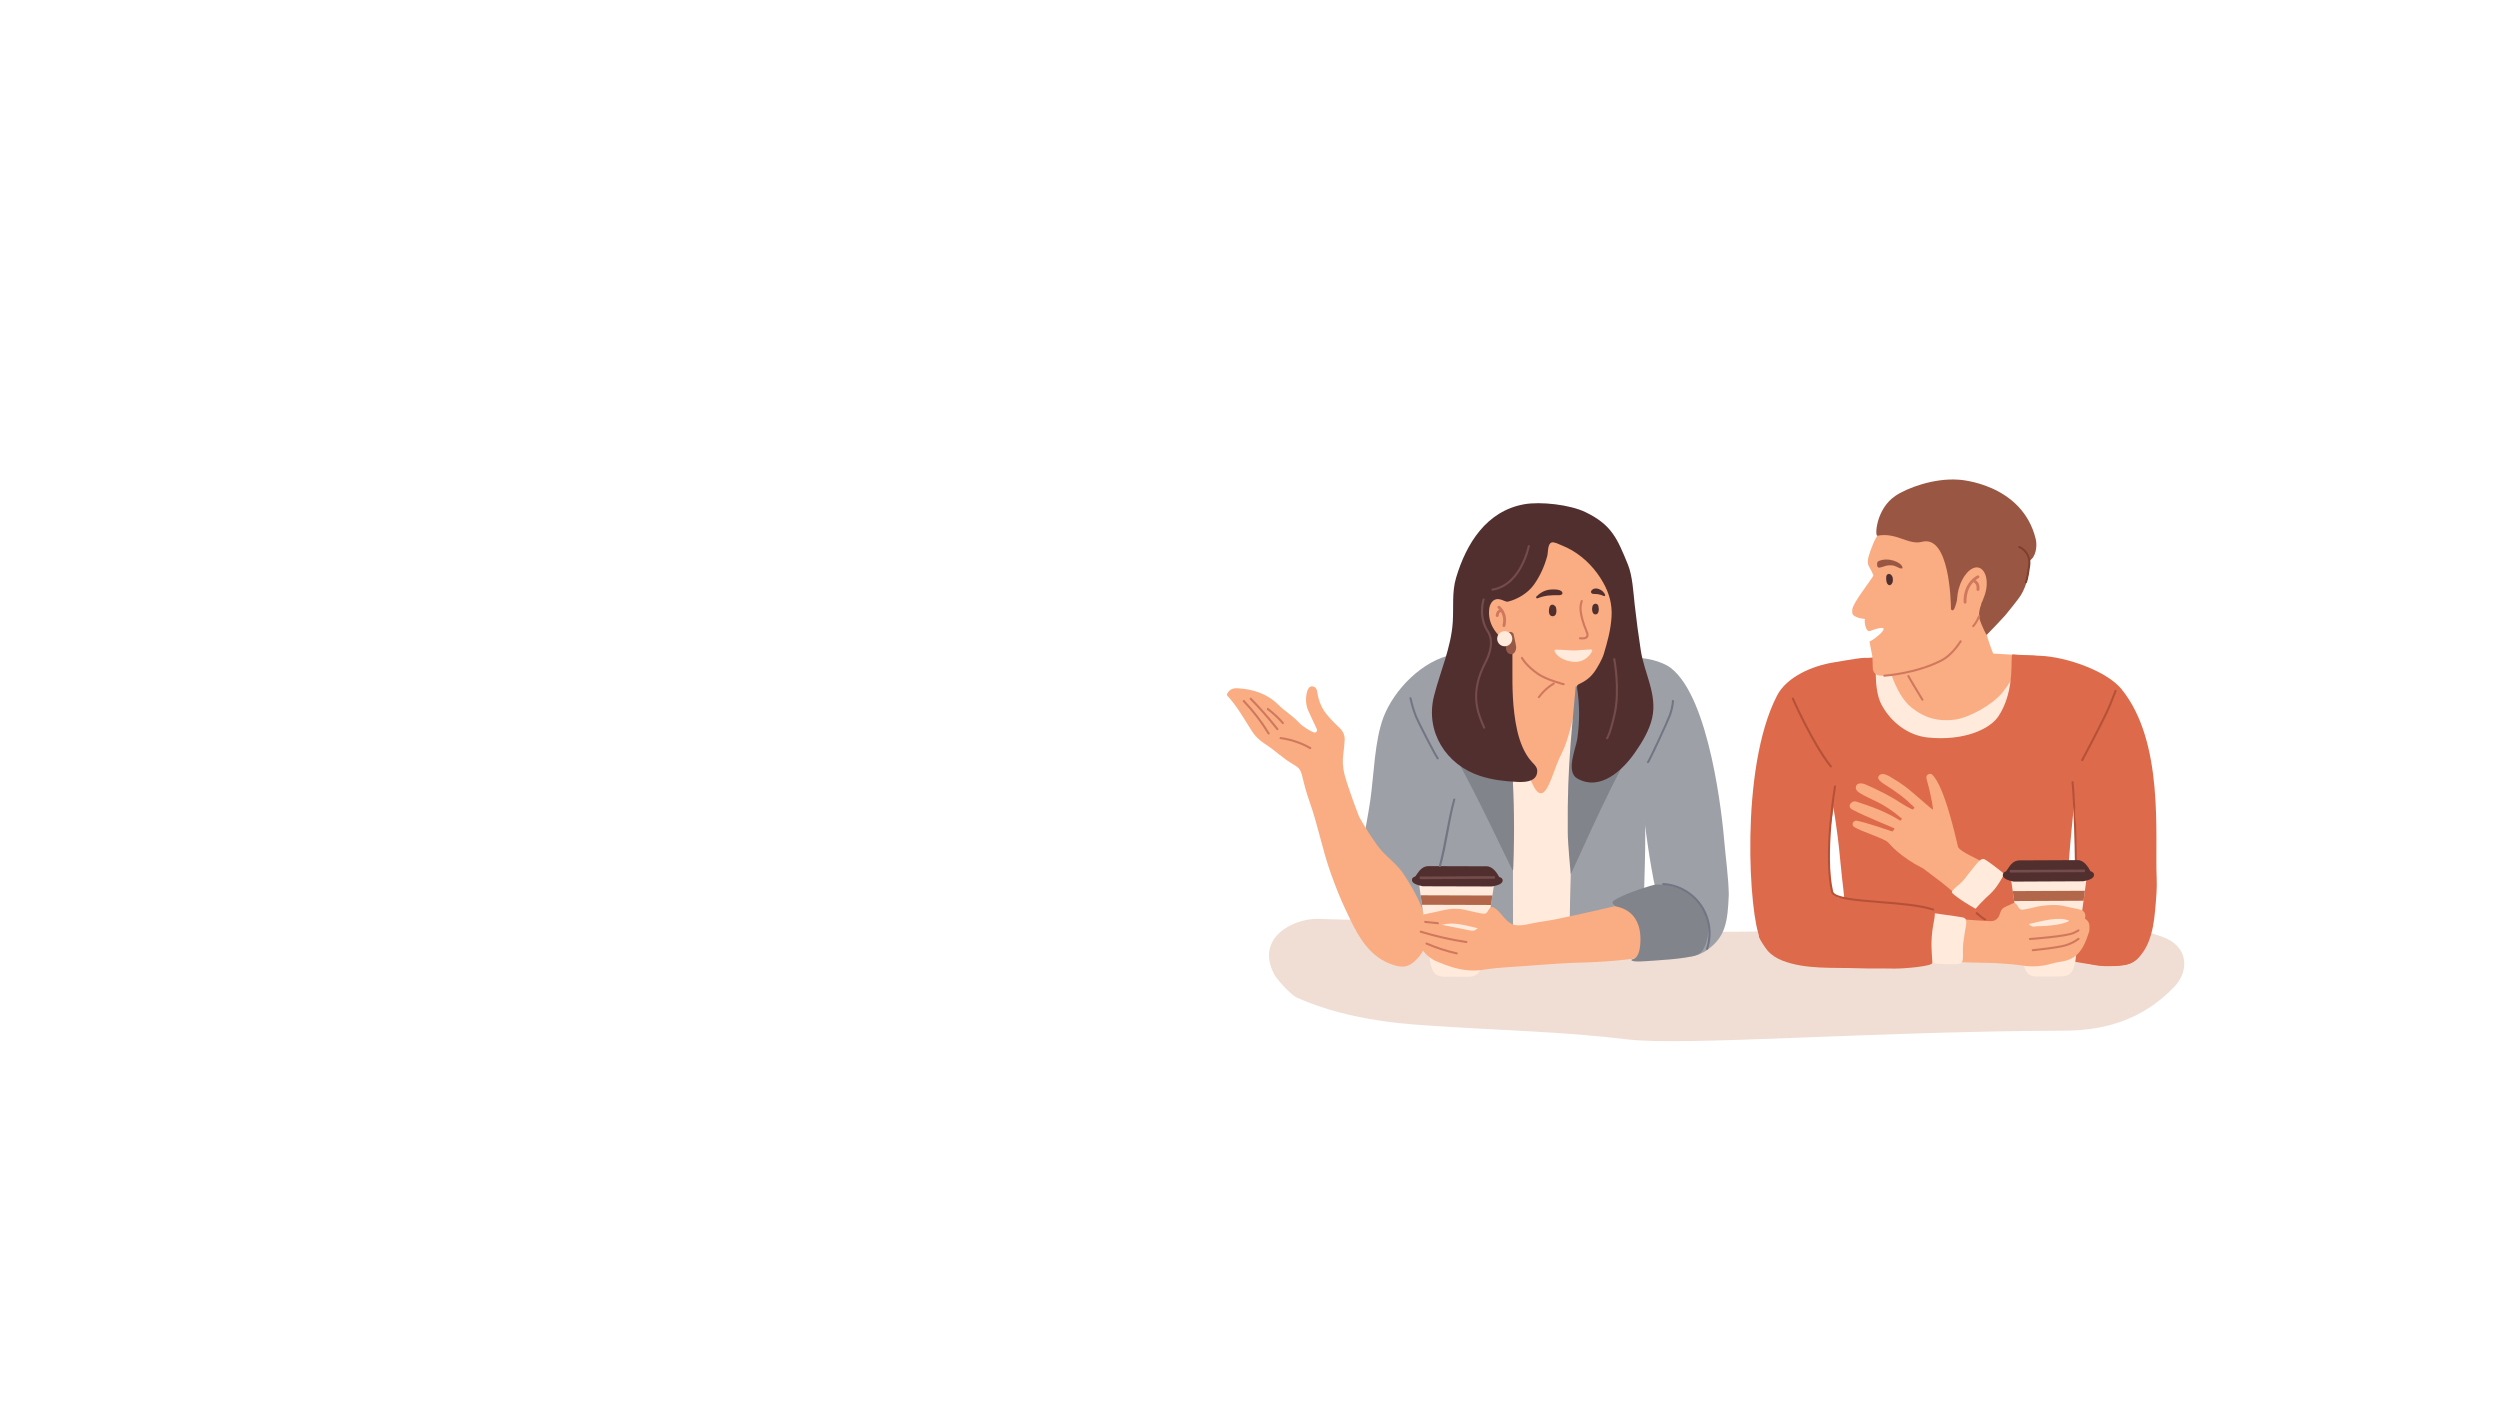 <svg xmlns="http://www.w3.org/2000/svg" xmlns:xlink="http://www.w3.org/1999/xlink" width="1640" zoomAndPan="magnify" viewBox="0 0 1230 693" height="924" preserveAspectRatio="xMidYMid meet" version="1.0"><defs><clipPath id="4da04f9fb7"><path d="M 624.328 452.039 L 1074.672 452.039 L 1074.672 512.262 L 624.328 512.262 Z M 624.328 452.039 " clip-rule="nonzero"/></clipPath><clipPath id="91018a720a"><path d="M 603.223 337 L 703 337 L 703 476 L 603.223 476 Z M 603.223 337 " clip-rule="nonzero"/></clipPath><clipPath id="25bac5c516"><path d="M 923 235.176 L 1002 235.176 L 1002 313 L 923 313 Z M 923 235.176 " clip-rule="nonzero"/></clipPath></defs><path fill="#cf785d" d="M 774.961 351.402 C 774.945 351.402 774.926 351.402 774.91 351.402 C 758.117 349.785 750.199 338.246 747.602 334.453 C 747.273 333.98 746.938 333.488 746.832 333.398 C 746.586 333.258 746.516 332.953 746.656 332.711 C 746.797 332.465 747.125 332.391 747.371 332.531 C 747.605 332.668 747.816 332.961 748.441 333.875 C 750.977 337.57 758.688 348.816 775.008 350.383 C 775.289 350.41 775.492 350.66 775.465 350.941 C 775.441 351.203 775.219 351.402 774.961 351.402 " fill-opacity="1" fill-rule="nonzero"/><path fill="#faac82" d="M 739.375 355.664 C 738.242 351.273 737.031 347.457 736.324 343.551 C 735.719 340.207 736.012 336.859 738.473 334.07 C 738.922 333.562 739.125 332.727 739.188 332.02 C 739.336 330.391 739.895 329.023 740.809 327.645 C 741.352 326.832 741.34 325.551 741.324 324.484 C 741.285 322.441 741.016 320.402 740.941 318.359 C 740.883 316.691 741.297 315.102 743.043 314.469 C 744.676 313.875 746.141 314.48 747.352 315.676 C 747.746 316.066 748.102 316.484 748.426 316.84 C 752.254 316.285 752.844 316.648 753.918 320.254 C 754.352 321.719 754.855 322.949 756.48 323.641 C 757.383 324.027 758.102 325.125 758.629 326.055 C 759.359 327.336 759.828 328.766 760.465 330.262 C 760.875 330.156 761.238 330.133 761.531 329.977 C 764.043 328.66 764.73 328.82 766.418 331.023 C 766.789 331.512 767.277 332.145 767.793 332.234 C 769.754 332.582 770.586 333.883 771.133 335.586 C 771.262 335.988 771.59 336.332 771.977 336.938 C 772.551 336.359 773.027 335.977 773.383 335.5 C 773.77 334.98 774 334.348 774.371 333.816 C 774.922 333.02 775.617 332.352 776.691 332.691 C 777.801 333.043 777.934 334.027 777.824 334.977 C 777.707 335.988 777.391 336.973 777.199 337.977 C 777.039 338.828 776.934 339.688 776.766 340.797 C 779.902 339.301 780.652 339.422 782.945 341.586 C 783.555 342.16 784.172 342.738 784.684 343.398 C 787.957 347.621 789.684 352.238 787.293 357.43 C 783.629 365.383 778.66 372.453 771.867 378.043 C 767.852 381.348 762.988 382.133 757.914 381.574 C 755.73 381.336 753.777 380.352 752.191 378.863 C 749.965 376.77 747.797 374.598 745.758 372.32 C 743.898 370.246 742.207 368.012 740.512 365.793 C 739.785 364.84 739.113 363.801 738.633 362.707 C 737.484 360.086 737.055 357.484 739.375 355.664 " fill-opacity="1" fill-rule="nonzero"/><g clip-path="url(#4da04f9fb7)"><path fill="#f0ded4" d="M 1069.863 485.383 C 1077.266 477.57 1076.637 465.652 1064.352 461.086 C 1022.832 445.668 937.16 458.098 853.242 458.422 C 788.32 458.672 707.051 453.344 648.344 452.086 C 636.555 451.836 617.75 461.113 626.664 478.906 C 628.238 482.051 634.992 489.441 638.195 490.883 C 665.297 503.051 696.773 504.117 705.371 504.719 C 736.898 506.918 769.02 507.523 800.387 511.352 C 828.469 514.777 919.242 507.445 1016.277 507.074 C 1035.676 507 1054.539 501.559 1069.863 485.383 " fill-opacity="1" fill-rule="nonzero"/></g><path fill="#faac82" d="M 725.336 345.289 C 725.152 342.371 724.652 339.484 723.75 336.703 C 722.57 333.074 720.238 330.871 716.328 331.059 C 715.363 331.105 714.398 331.207 713.445 331.383 C 698.551 334.109 684.93 348.508 680 361.449 C 675.754 372.594 675.441 389.031 673.746 400.844 C 671.535 416.242 668.066 427.242 669.07 442.773 C 669.805 454.199 677.066 476.273 693.109 469.789 C 698.391 467.648 701.605 464.504 703.164 459.438 C 709.043 440.301 708.105 416.684 711.426 396.938 C 713.957 381.902 722.664 370.395 724.855 355.367 C 725.34 352.039 725.547 348.645 725.336 345.289 " fill-opacity="1" fill-rule="nonzero"/><path fill="#faac82" d="M 846.516 450.836 C 846.363 439.434 847.934 428.059 846.996 416.629 C 846.113 405.805 844.922 395.137 842.777 384.457 C 841.207 376.633 839.211 368.926 837.297 361.184 C 834.789 351.047 831.348 340.668 822.148 334.465 C 817.84 331.566 812.496 330.301 807.344 330.801 C 803.988 331.125 794.824 332.758 799.07 337.836 C 799.094 338.098 799.145 338.375 799.223 338.66 C 804.395 356.945 805.684 376.508 808.297 395.297 C 810.77 413.078 814.297 430.352 818.594 447.766 C 820.207 454.32 823.723 463.262 830.645 465.793 C 840.516 469.391 846.629 459.262 846.516 450.836 " fill-opacity="1" fill-rule="nonzero"/><path fill="#faac82" d="M 808.328 367.012 C 808.336 364.398 808.031 361.816 807.406 359.32 C 807.039 357.047 806.559 354.797 805.973 352.578 C 806.418 351.773 806.652 350.852 806.562 349.871 C 806.105 345.023 803.68 340.75 800.207 337.531 C 799.859 336.902 799.516 336.277 799.168 335.648 C 798.465 334.371 797.098 333.695 795.656 333.555 C 794.414 332.512 793.062 331.566 791.586 330.738 C 784.988 327.031 777.066 326.125 769.656 325.555 C 760.547 324.852 751.375 324.812 742.27 325.527 C 731.879 326.344 721.617 328.188 711.535 330.809 C 706.777 332.043 707.645 338.273 711.242 340.156 C 710.496 341.715 710.055 343.5 709.973 345.359 C 709.938 346.105 709.926 346.859 709.93 347.613 C 709.902 347.762 709.871 347.91 709.848 348.059 C 707.004 356.141 707.184 365.047 710.266 372.957 C 709.922 381.355 710.297 389.742 711.41 398.023 C 710.488 399.055 709.949 400.406 710.246 401.781 C 711.434 407.289 712.621 412.801 713.809 418.309 C 713.816 418.352 713.82 418.387 713.828 418.43 C 713.852 418.535 713.879 418.641 713.902 418.75 C 715.598 426.617 717.293 434.484 718.988 442.355 C 719.148 443.109 719.43 443.82 719.809 444.453 C 719.914 444.906 720.016 445.359 720.121 445.809 C 720.656 448.145 722.215 450.102 724.574 450.387 C 725.434 452.902 726.289 455.418 727.145 457.934 C 728.164 460.926 731.539 461.77 734.055 460.727 C 748.227 466.98 764.629 465.398 779.613 463.078 C 787.879 461.801 796.922 460.625 803.211 454.547 C 807.438 450.465 809.672 444.117 808.469 438.422 C 808.637 437.828 808.727 437.199 808.723 436.559 L 808.668 422.238 C 808.668 421.645 808.523 421.086 808.281 420.574 C 808.414 413.891 808.215 407.219 807.648 400.562 C 808.203 393.488 808.754 386.41 809.305 379.332 C 809.371 378.461 809.27 377.602 809.012 376.82 C 809.145 374.891 809.277 372.965 809.41 371.039 C 809.516 369.559 809.141 368.113 808.328 367.012 " fill-opacity="1" fill-rule="nonzero"/><path fill="#ad505b" d="M 686.824 389.145 C 691.383 391.262 696.578 392.031 701.543 392.48 C 705.242 392.812 708.941 392.957 712.648 393.031 C 715.516 379.336 720.426 366.031 722.434 352.242 C 722.934 348.832 724.512 348.148 724.297 344.711 C 724.109 341.719 723.598 338.766 722.672 335.914 C 721.461 332.191 719.074 329.938 715.066 330.129 C 714.078 330.18 713.09 330.281 712.113 330.461 C 696.852 333.258 684.582 348.215 679.527 361.477 C 677.25 367.453 678.332 377.922 677.484 385.41 C 681.301 387.738 682.766 387.258 686.824 389.145 " fill-opacity="1" fill-rule="nonzero"/><path fill="#ad505b" d="M 798.098 337.531 C 802.859 354.371 804.5 372.23 806.672 389.68 C 814.488 389.809 822.758 388.418 829.945 386.051 C 834.199 384.645 838.605 382.723 843.094 381.438 C 841.613 374.684 839.898 367.996 838.238 361.281 C 835.598 350.594 831.969 339.648 822.266 333.113 C 817.727 330.051 812.094 328.719 806.656 329.246 C 803.121 329.59 793.461 331.312 797.934 336.664 C 797.961 336.941 798.012 337.234 798.098 337.531 " fill-opacity="1" fill-rule="nonzero"/><path fill="#ffeadc" d="M 805.094 369.375 C 805.102 366.824 804.801 364.305 804.184 361.867 C 803.82 359.648 803.344 357.453 802.766 355.289 C 803.207 354.5 803.441 353.602 803.352 352.645 C 802.902 347.918 800.508 343.742 797.074 340.602 C 796.734 339.992 796.395 339.379 796.055 338.766 C 795.355 337.516 794.008 336.859 792.586 336.723 C 791.363 335.703 790.023 334.781 788.57 333.973 C 786.223 332.672 779.281 334.68 776.68 333.973 C 776.191 345.395 772.352 363.047 767.996 371.391 C 762.48 381.957 758.871 407.969 749.281 371.605 C 746.691 361.789 741.016 339.141 737.977 331.719 C 737.555 330.691 737.617 329.789 737.984 329.062 C 728.375 329.926 718.883 331.645 709.547 334.043 C 704.852 335.25 705.707 341.332 709.258 343.172 C 708.52 344.691 708.086 346.434 708.004 348.246 C 707.969 348.977 707.957 349.711 707.961 350.445 C 707.934 350.59 707.902 350.738 707.879 350.883 C 705.07 358.77 705.25 367.461 708.289 375.18 C 707.953 383.379 708.32 391.566 709.422 399.645 C 708.508 400.656 707.98 401.973 708.273 403.312 C 709.441 408.691 710.613 414.07 711.785 419.445 C 711.793 419.484 711.797 419.523 711.805 419.562 C 711.832 419.664 711.855 419.77 711.879 419.875 C 713.551 427.551 715.227 435.23 716.898 442.91 C 717.059 443.652 717.336 444.344 717.711 444.961 C 717.812 445.402 717.914 445.844 718.016 446.285 C 718.547 448.566 720.082 450.477 722.414 450.754 C 723.258 453.207 724.105 455.664 724.949 458.117 C 725.957 461.039 729.285 461.859 731.773 460.84 C 745.762 466.945 761.953 465.402 776.746 463.137 C 784.902 461.887 793.828 460.742 800.039 454.809 C 804.207 450.824 806.418 444.629 805.227 439.07 C 805.395 438.492 805.484 437.879 805.48 437.25 L 805.426 423.277 C 805.426 422.699 805.285 422.152 805.043 421.652 C 805.176 415.129 804.98 408.617 804.422 402.121 C 804.969 395.215 805.512 388.305 806.055 381.398 C 806.125 380.551 806.023 379.711 805.766 378.945 C 805.898 377.066 806.031 375.184 806.16 373.305 C 806.262 371.859 805.895 370.453 805.094 369.375 " fill-opacity="1" fill-rule="nonzero"/><path fill="#9ea0a8" d="M 742.051 327.336 C 741.855 326.777 741.66 326.219 741.461 325.66 C 732.039 326.008 722.68 327.164 713.426 328.98 C 708.602 329.926 709.094 336.199 712.574 338.297 C 713.336 338.781 709.781 349.715 709.508 350.809 C 708.988 352.895 708.359 355.027 708.078 357.164 C 707.789 359.367 707.883 361.648 708.121 363.855 C 708.348 365.945 709.832 369 709.633 370.977 C 708.707 380.117 710.566 382.984 708.52 391.738 C 707.93 394.254 709.383 455.426 710.145 460.773 C 710.793 465.344 744.652 467.328 744.617 466.887 C 743.887 457.914 745.508 364.43 742.051 327.336 " fill-opacity="1" fill-rule="nonzero"/><path fill="#9ea0a8" d="M 808.227 359.316 C 807.648 357.043 806.898 354.797 805.977 352.578 C 806.688 351.77 807.059 350.852 806.914 349.867 C 806.207 345.023 802.395 340.754 796.922 337.543 C 796.379 336.918 795.836 336.289 795.293 335.664 C 794.184 334.387 792.027 333.715 789.758 333.578 C 787.805 332.539 785.676 331.594 783.352 330.77 C 781.402 330.078 779.379 329.488 777.301 328.977 C 777.285 329.039 798.637 329.27 788.438 329.211 C 781.242 329.172 779.582 348.988 779.508 354.988 C 779.344 362.906 772.926 371.086 773.176 379.004 C 774.145 410.043 772.148 433.602 772.266 464.027 C 779.082 462.809 796.172 457.762 801.402 454.555 C 808.07 450.461 808.75 443.43 808.746 442.785 C 808.746 442.785 810.039 408.406 809.164 401.754 C 810.047 394.672 809.203 361.812 808.227 359.316 " fill-opacity="1" fill-rule="nonzero"/><path fill="#9ea0a8" d="M 727.355 336.352 C 727.168 333.34 726.652 330.359 725.719 327.488 C 724.5 323.738 722.094 321.469 718.055 321.66 C 717.059 321.707 716.066 321.812 715.078 321.992 C 699.707 324.812 685.762 339.516 680.672 352.875 C 676.289 364.387 675.969 381.355 674.215 393.547 C 671.934 409.445 668.355 420.805 669.387 436.832 C 670.148 448.633 677.641 471.422 694.207 464.727 C 699.66 462.52 702.977 459.273 704.586 454.039 C 710.656 434.281 709.688 409.902 713.117 389.516 C 715.727 373.996 724.598 362.27 726.859 346.758 C 727.363 343.32 727.574 339.812 727.355 336.352 " fill-opacity="1" fill-rule="nonzero"/><path fill="#faac82" d="M 1002.656 324.281 C 1002.422 323.258 1001.625 322.402 1000.258 322.457 C 996.832 322.582 985.074 321.848 982.551 321.652 C 982.203 321.625 941.496 319.957 921.707 323.711 C 921.32 323.539 912.316 324.57 911.102 328.691 C 908.781 336.539 910.867 345.148 915.754 351.582 C 921.059 358.566 928.77 362.742 937.102 365.09 C 953.039 369.582 972.375 369.773 986.172 359.406 C 993.043 354.238 997.156 347.406 1000.293 339.77 C 1001.371 339.68 1004.648 324.941 1002.656 324.281 " fill-opacity="1" fill-rule="nonzero"/><path fill="#ffeadc" d="M 928 322.863 C 928 322.863 931.512 341.062 940.598 348.23 C 947.254 353.48 953.809 355 961.352 354.117 C 968.891 353.238 980.359 346.594 985.031 340.902 C 991.488 333.035 992.441 327.328 992.441 327.328 C 992.441 327.328 1000 345.312 994.93 354.18 C 989.859 363.043 979.793 371.094 966.383 371.488 C 952.969 371.879 939.152 373.633 929.941 363.188 C 920.734 352.738 917.078 330.781 917.234 327.617 C 917.391 324.453 917.215 323.695 917.215 323.695 L 928 322.863 " fill-opacity="1" fill-rule="nonzero"/><path fill="#dd6a4b" d="M 902.312 325.875 C 891.688 327.566 879.082 332.992 874.312 342.211 C 855.73 378.121 860.637 451.277 866.082 461.898 C 867.914 463.883 865.469 460.148 867.746 461.254 C 871.605 463.129 889.832 460.297 892.289 458.773 C 895.59 456.734 899.496 454.453 901.555 450.996 C 902.934 448.684 905.598 444.785 905.812 441.941 C 905.336 441.75 905.035 441.828 904.473 441.523 C 902.965 440.707 902.598 440.887 901.836 439.496 C 901.078 438.105 901.199 435.934 900.781 433.938 C 900.613 433.098 900.574 432.086 900.453 430.84 C 900.363 429.914 900.418 428.52 900.293 427.605 C 900.117 426.312 899.988 425.016 899.902 423.715 C 899.73 421.117 899.723 418.512 899.84 415.914 C 900.066 410.801 900.766 405.723 901.594 400.676 C 901.891 398.855 902.164 397.031 902.578 395.234 C 902.789 394.312 903.031 393.395 903.312 392.492 C 903.527 391.793 902.426 390.648 902.398 389.941 C 902.395 389.828 902.395 389.711 902.391 389.598 C 902.188 383.441 904.605 377.504 905.984 371.59 C 906.336 368.824 906.684 366.059 907.055 363.297 C 907.051 363.223 907.055 363.148 907.051 363.074 C 906.895 359.941 906.742 357.434 908.047 354.484 C 908.387 353.711 908.867 353.188 909.418 352.863 C 912.375 343.141 916.523 332.504 919.008 324.094 C 919.418 322.707 908.195 324.941 902.312 325.875 " fill-opacity="1" fill-rule="nonzero"/><path fill="#dd6a4b" d="M 1060.41 446.855 C 1060.855 441.938 1061.301 436.902 1061.082 431.98 C 1060.148 410.965 1064.957 364.973 1043.711 338.973 C 1036.574 330.242 1016.824 323.148 1003.719 322.648 C 1003.25 322.633 993.906 322.102 990.172 322.125 C 990.516 322.465 993.434 329.852 993.711 330.34 C 993.75 330.41 1019.152 374.246 1020.062 384.832 C 1021.418 400.617 1022.684 429.914 1018.93 444.25 C 1017.27 450.578 1012.598 455.637 1014.742 461.922 C 1018.125 471.836 1028.32 477.184 1043.762 474.797 C 1050.398 474.773 1054.695 469.223 1057.008 463.582 C 1059.047 458.613 1059.844 453.234 1060.316 447.914 C 1060.352 447.562 1060.383 447.211 1060.41 446.855 " fill-opacity="1" fill-rule="nonzero"/><path fill="#dd6a4b" d="M 1016.062 450.562 C 1019.098 399.781 1020.836 399.742 1021.734 376.73 C 1022.211 364.531 1009.484 351.422 1003.695 340.594 C 994.043 322.539 999.02 322.547 990.172 322.023 C 988.781 321.941 991.984 339.254 983.234 352.414 C 979.047 358.715 966.355 364.668 948.508 362.859 C 938.77 361.875 930.215 355.258 925.645 346.582 C 921.445 338.602 923.25 323.387 923.25 323.387 C 922.25 323.414 916.773 323.852 915.812 323.934 C 912.664 335.586 903.406 350.457 901.375 362.359 C 897.418 385.484 902.402 389.941 905.434 423.613 C 906.527 435.738 907.598 440.441 908.129 452.602 C 908.273 455.938 905.043 460.699 905.141 464.039 C 905.355 464.051 905.566 464.059 905.781 464.07 C 939.363 465.531 996.914 465.781 998.961 465.773 C 1001.125 465.762 1014.184 481.898 1016.062 450.562 " fill-opacity="1" fill-rule="nonzero"/><path fill="#faac82" d="M 992.012 458.07 C 992.719 456.773 1024.41 448.297 968.957 420.742 C 966.617 419.578 963.668 417.723 963.363 416.695 C 962.855 414.969 956.836 386.262 950.379 380.902 C 949.84 380.453 947.145 380.738 947.891 383.398 C 950.496 392.641 951.148 398.238 950.969 398.266 C 950.41 398.348 941.602 390.129 937.277 386.926 C 935.562 385.656 933.762 384.441 931.91 383.355 C 929.754 382.094 926.094 379.27 924.262 381.906 C 923.25 383.359 926.156 385.219 926.516 385.449 C 933.316 389.746 937.043 392.5 941.891 397.246 C 941.891 397.246 941.594 397.965 941.242 398.219 C 940.785 398.547 935.605 395.363 935.023 394.969 C 930.41 391.832 922.934 388.094 917.797 385.93 C 915.773 385.074 913.199 385.117 913.051 387.426 C 912.98 388.484 913.812 389.406 914.711 389.984 C 920.48 393.699 925.816 394.246 935.797 402.816 C 935.352 403.289 935.367 403.305 934.953 403.801 C 928.262 399.562 921.242 396.934 913.277 394.375 C 911.016 393.648 908.359 396.73 911.391 398.352 C 917.688 401.719 931.07 407.016 931.969 407.527 C 932.426 407.793 931.059 409.094 931.059 409.094 C 930.168 408.871 918.242 404.586 913.316 403.75 C 911.59 403.812 910.664 405.879 912.363 406.941 C 916.133 409.289 927.316 412.578 929.074 414.578 C 929.777 415.379 934.781 421.496 945.902 427.145 C 946.742 427.57 948.051 428.75 955.219 434.117 C 957.172 435.582 958.961 437.27 960.324 438.312 C 960.078 438.125 991.508 458.988 992.012 458.07 " fill-opacity="1" fill-rule="nonzero"/><path fill="#ffeadc" d="M 975.816 422.59 C 973.93 422.598 972.059 425.531 969.773 428.297 C 967.488 431.062 966.281 433.145 964.246 434.844 C 962.211 436.547 959.73 438.512 960.457 439.312 C 963.406 442.574 976.297 449.59 976.297 449.59 C 976.297 449.59 981.59 444.945 984.629 440.199 C 987.668 435.457 988.758 432.121 988.758 432.121 C 988.758 432.121 977.25 422.586 975.816 422.59 " fill-opacity="1" fill-rule="nonzero"/><path fill="#dd6a4b" d="M 1051.805 453.285 C 1048.117 448.836 1031.941 444.488 1028.043 439.832 C 1024.629 438.668 1021.184 437.648 1017.711 436.664 C 1010.859 434.719 1007.055 434.617 999.719 432.664 C 995.633 431.574 991.93 430.094 987.75 429.25 C 985.367 428.77 985.113 434.699 977.992 440.906 C 977.012 441.758 971.922 446.824 971.508 447.879 C 971.25 448.539 975.477 452.152 982.551 456.137 C 992.781 461.895 1002.32 469.445 1013.914 471.848 C 1054.633 480.273 1052.047 472.113 1056.598 460.637 C 1057.91 457.316 1053.996 455.934 1051.805 453.285 " fill-opacity="1" fill-rule="nonzero"/><path fill="#b55136" d="M 976.715 452.902 C 976.645 452.902 976.57 452.891 976.504 452.859 C 975.574 452.434 975.027 451.984 973.707 450.902 C 973.293 450.562 972.805 450.16 972.199 449.672 C 971.98 449.496 971.945 449.176 972.121 448.953 C 972.297 448.734 972.617 448.699 972.84 448.875 C 973.445 449.363 973.941 449.77 974.352 450.109 C 975.637 451.164 976.117 451.559 976.926 451.926 C 977.184 452.043 977.297 452.348 977.18 452.605 C 977.094 452.789 976.91 452.902 976.715 452.902 " fill-opacity="1" fill-rule="nonzero"/><path fill="#b55136" d="M 1022.109 441.457 L 1022.117 441.457 Z M 1022.547 441.715 C 1022.344 441.715 1022.055 441.637 1021.602 441.512 C 1020.785 441.289 1019.262 440.867 1016.535 440.254 L 1015.973 440.125 C 1010.648 438.93 998.188 436.133 987.27 430.023 C 987.023 429.887 986.938 429.574 987.074 429.328 C 987.211 429.082 987.52 428.992 987.77 429.133 C 998.555 435.168 1010.918 437.945 1016.195 439.129 L 1016.762 439.254 C 1018.953 439.75 1020.371 440.121 1021.277 440.363 C 1021.117 440.035 1020.996 439.633 1020.992 439.16 C 1020.855 403.324 1019.469 387.66 1019.195 384.883 C 1019.164 384.605 1019.371 384.352 1019.648 384.324 C 1019.934 384.289 1020.18 384.504 1020.207 384.781 C 1020.488 387.566 1021.875 403.273 1022.016 439.156 C 1022.02 439.898 1022.496 440.391 1022.758 440.652 C 1022.906 440.809 1023.188 441.094 1022.973 441.453 C 1022.863 441.641 1022.746 441.715 1022.547 441.715 " fill-opacity="1" fill-rule="nonzero"/><path fill="#ffeadc" d="M 1019.492 426.41 L 1008.258 426.461 L 1007.68 426.461 L 996.441 426.516 C 992.633 426.531 989.539 429.664 989.555 433.477 L 995.355 473.578 C 995.359 474.055 996.402 476.93 996.598 477.348 C 997.57 479.406 999.367 480.488 1002.742 480.473 L 1007.922 480.449 L 1008.496 480.449 L 1013.68 480.426 C 1017.051 480.41 1018.84 479.312 1019.793 477.242 C 1019.984 476.824 1021.004 473.938 1021 473.461 L 1026.441 433.309 C 1026.426 429.496 1023.297 426.395 1019.492 426.41 " fill-opacity="1" fill-rule="nonzero"/><path fill="#faac82" d="M 1001.926 455.719 C 1004.145 455.723 1014.289 455.449 1018.109 453.047 C 1013.312 450.656 1004.223 453.234 998.102 454.641 C 999.535 456.172 1000.754 455.949 1001.926 455.719 Z M 943.863 450.578 C 943.129 449.184 943.5 448.477 945.102 448.445 C 946.109 448.426 947.137 448.586 948.133 448.793 C 951.137 449.422 954.137 450.066 957.121 450.781 C 964.398 452.523 971.828 452.805 979.254 453.191 C 980.883 453.277 982.074 452.773 983.062 451.418 C 984.156 449.918 983.938 448.383 985.242 447.062 C 986.211 446.082 988.773 445.316 989.957 444.613 C 990.926 444.031 991.844 444.262 992.488 445.438 C 993.664 447.57 994.176 447.828 996.422 447.383 C 998.98 446.883 998.977 446.863 1001.504 446.25 C 1005.195 445.355 1011.395 444.855 1015.078 445.699 C 1017.793 446.324 1019.816 446.77 1022.559 447.285 C 1024.938 447.93 1026.539 448.73 1025.82 451.977 C 1028.512 453.703 1027.965 455.645 1027.977 457.957 C 1026.051 463.855 1024.215 469.445 1018.133 472.043 C 1015.402 473.207 1012.719 473.137 1009.871 473.977 C 1005.203 475.359 1000.438 475.828 995.539 475.117 C 991.316 474.508 987.047 474.117 982.781 473.902 C 976.941 473.609 971.078 473.684 965.234 473.398 C 959.465 473.113 952.078 472.879 944.797 471.422 C 941.84 470.828 944.012 467.188 943.434 464.312 C 943.238 463.359 942.855 462.375 942.324 461.566 C 940.707 459.102 940.742 457.492 942.555 455.254 C 943.367 454.254 944.074 453.172 944.852 452.102 C 944.457 451.5 944.117 451.062 943.863 450.578 " fill-opacity="1" fill-rule="nonzero"/><path fill="#522f2f" d="M 1028.508 428.625 C 1027.496 426.648 1025.207 423.016 1022.09 423.168 L 993.484 423.301 C 990.711 423.309 988.984 425.816 988.984 425.816 C 988.641 426.359 987.648 427.621 987 428.711 C 985.938 429.02 985.371 429.602 985.375 430.629 C 985.383 432.363 988.176 433.18 990.691 433.754 L 1024.98 433.59 C 1027.996 433.008 1030.273 432.145 1030.266 430.414 C 1030.262 429.492 1029.578 428.941 1028.508 428.625 " fill-opacity="1" fill-rule="nonzero"/><path fill="#b3674a" d="M 1025.105 443.168 L 990.98 443.32 L 990.27 438.418 L 1025.77 438.258 L 1025.105 443.168 " fill-opacity="1" fill-rule="nonzero"/><path fill="#82848c" d="M 744.902 407.93 C 744.941 373.156 741.57 357.492 738.773 325.941 C 738.652 324.602 737.914 323.742 737.09 323.516 C 737.082 323.355 737.078 323.199 737.07 323.039 C 736.918 319.902 733.199 319.773 733.039 322.672 C 732.973 322.641 732.906 322.617 732.84 322.594 C 732.656 321.23 731.73 320.047 730.391 320.59 C 723.434 323.434 716.855 327.5 710.84 332.762 C 709.824 333.648 709.418 335.605 710.445 336.781 C 715.027 342.023 719.926 346.781 725.098 351.008 C 721.055 353.559 719.141 355.824 714.82 359.395 C 711.965 361.754 710.477 362.773 714.039 368.844 C 725.539 388.434 743.793 428.059 744.348 428.445 C 744.645 428.461 744.926 414.238 744.902 407.93 " fill-opacity="1" fill-rule="nonzero"/><path fill="#9ea0a8" d="M 850.562 440.184 C 850.441 431.715 849.016 421.922 848.359 414.012 C 847.422 402.766 841.363 343.555 822.051 328.652 C 817.73 325.316 809.023 323.23 803.566 323.75 C 800.016 324.086 793.121 326.883 797.617 332.156 C 797.641 332.43 797.695 332.715 797.777 333.012 C 803.254 352.008 804.617 372.332 807.379 391.852 C 809.465 406.566 811.551 424.395 814.613 437.785 C 812.691 439.949 811.391 436.988 810.473 440.055 C 810.164 441.086 810.41 443.672 810.09 444.285 C 808.812 446.758 815.98 453.422 817.887 453.457 C 818.719 453.477 820.141 454.027 821.566 454.535 C 823.457 458.336 825.852 461.852 828.699 463.848 C 829.461 465.328 830.16 467.176 830.605 469.559 C 831.09 472.164 838.246 468.902 840.711 466.793 C 848.832 460.672 850.059 453.574 850.562 440.184 " fill-opacity="1" fill-rule="nonzero"/><path fill="#82848c" d="M 771.332 409.223 C 771.023 374.449 773.551 359.129 776.121 327.555 C 776.23 326.215 777.715 324.984 778.539 324.75 C 778.543 324.594 778.551 324.434 778.555 324.277 C 778.684 321.137 782.422 320.98 782.605 323.879 C 782.672 323.844 782.738 323.82 782.805 323.797 C 782.98 322.434 783.902 321.238 785.25 321.777 C 792.27 324.562 798.914 328.582 805.004 333.797 C 806.031 334.676 806.453 336.629 805.43 337.812 C 800.867 343.09 795.977 347.883 790.805 352.152 C 794.891 354.668 796.836 356.918 801.207 360.457 C 804.094 362.793 805.598 363.805 802.066 369.898 C 790.652 389.582 773.363 429.648 772.812 430.039 C 772.812 430.039 771.355 415.531 771.332 409.223 " fill-opacity="1" fill-rule="nonzero"/><path fill="#754c4c" d="M 989 429.289 C 988.859 429.289 988.742 429.004 988.742 428.652 C 988.742 428.301 988.852 428.016 988.996 428.016 L 1025.547 427.812 C 1025.688 427.812 1025.801 428.098 1025.801 428.449 C 1025.805 428.801 1025.691 429.086 1025.551 429.086 L 989 429.289 " fill-opacity="1" fill-rule="nonzero"/><g clip-path="url(#91018a720a)"><path fill="#faac82" d="M 695.125 437.438 C 693.57 434.676 691.949 432.117 690.473 429.898 C 687.551 425.5 683.223 422.379 679.68 418.473 C 676.926 415.441 670.625 405.605 668.758 401.949 C 668.355 401.164 663.227 387.641 661.492 381.043 C 660.574 377.551 660.453 374.082 660.961 370.535 C 661.25 368.516 661.383 366.469 661.555 364.434 C 661.773 361.844 660.852 359.785 658.922 357.988 C 656.598 355.832 654.367 353.535 652.402 351.051 C 649.992 348.008 648.637 344.316 648.098 340.473 C 647.902 339.043 647.199 337.762 645.609 337.703 C 644.172 337.648 643.559 338.844 643.172 340.023 C 643.035 340.438 642.926 340.863 642.844 341.293 C 642.289 344.254 642.547 347.16 643.75 349.852 C 645.078 352.824 646.52 355.746 647.891 358.699 C 647.891 358.707 647.895 358.711 647.898 358.719 C 648.367 359.734 647.312 360.777 646.293 360.324 C 644.051 359.332 640.988 357.559 638.934 355.352 C 635.977 352.18 632.102 349.883 629.012 346.812 C 623.375 341.203 616.496 339.082 608.844 338.617 C 606.301 338.465 604.617 339.477 603.594 341.641 C 603.727 341.977 603.754 342.188 603.867 342.316 C 608.762 347.555 612.145 353.828 615.992 359.797 C 617.551 362.219 619.641 364.242 622.055 365.801 C 628.332 369.859 630.52 372.777 637.023 376.52 C 638.852 377.566 639.918 378.859 640.434 380.949 C 641.523 385.371 642.645 389.812 644.184 394.094 C 648.406 405.844 650.598 418.148 654.828 429.875 C 656.957 435.789 659.238 441.703 661.938 447.383 C 667.051 458.145 672.031 469.668 684.16 474.273 C 689.773 476.402 693.055 476.184 697.285 471.695 C 706.211 462.23 701.199 448.25 695.125 437.438 " fill-opacity="1" fill-rule="nonzero"/></g><path fill="#ffeadc" d="M 728.109 429.273 L 716.93 429.242 L 716.355 429.238 L 705.176 429.203 C 701.391 429.195 698.285 432.148 698.277 435.77 L 703.75 473.945 C 703.75 474.398 704.766 477.141 704.961 477.539 C 705.91 479.504 707.691 480.547 711.047 480.555 L 716.199 480.57 L 716.773 480.574 L 721.926 480.59 C 725.281 480.598 727.07 479.57 728.031 477.609 C 728.227 477.211 729.262 474.477 729.262 474.023 L 734.969 435.883 C 734.98 432.262 731.895 429.289 728.109 429.273 " fill-opacity="1" fill-rule="nonzero"/><path fill="#522f2f" d="M 737.594 431.449 C 736.602 429.559 734.352 426.09 731.25 426.215 L 702.793 426.125 C 700.031 426.117 698.297 428.488 698.297 428.488 C 697.953 429.004 696.953 430.191 696.305 431.227 C 695.242 431.512 694.676 432.059 694.672 433.039 C 694.668 434.684 697.441 435.488 699.934 436.047 L 734.047 436.141 C 737.051 435.613 739.32 434.809 739.324 433.16 C 739.328 432.285 738.656 431.758 737.594 431.449 " fill-opacity="1" fill-rule="nonzero"/><path fill="#b3674a" d="M 733.566 445.25 L 699.621 445.145 L 698.949 440.477 L 734.266 440.586 L 733.566 445.25 " fill-opacity="1" fill-rule="nonzero"/><path fill="#754c4c" d="M 698.723 432.543 C 698.578 432.543 698.465 432.262 698.465 431.91 C 698.461 431.559 698.574 431.27 698.715 431.27 L 735.266 431.07 C 735.406 431.07 735.523 431.352 735.523 431.703 C 735.527 432.055 735.414 432.34 735.273 432.344 L 698.723 432.543 " fill-opacity="1" fill-rule="nonzero"/><path fill="#faac82" d="M 723.191 457.77 C 720.645 457.293 718.113 456.742 715.574 456.234 C 713.5 455.82 711.418 455.422 709.289 455.008 C 715.289 453.41 720.871 455.297 727.008 456.66 C 725.582 458.203 724.359 457.988 723.191 457.77 Z M 833.984 451.094 C 832.684 447.422 832.891 442.902 829.184 441.395 C 823.727 439.176 826.5 440.07 820.629 440.566 C 810.137 441.453 795.961 446.035 765.504 452.273 C 762.578 452.871 759.598 453.297 756.645 453.746 C 752.984 454.305 749.219 455.719 745.473 455.129 C 740.922 454.41 738.84 448.781 735.074 446.57 C 734.098 445.996 733.184 446.234 732.547 447.414 C 731.387 449.555 730.879 449.816 728.625 449.391 C 726.07 448.906 723.535 448.297 721.004 447.703 C 717.305 446.836 713.637 446.977 709.961 447.852 C 707.246 448.492 704.523 449.098 701.789 449.633 C 698.418 450.293 697.871 451.039 698.613 454.281 C 695.938 456.027 695.223 457.086 696 459.398 C 697.965 465.285 700.891 470.527 706.996 473.078 C 709.73 474.219 712.531 475.27 715.379 476.086 C 720.066 477.43 724.828 477.867 729.723 477.121 C 733.941 476.477 738.207 476.051 742.469 475.805 C 754.152 475.125 765.934 473.883 777.59 473.598 C 789.555 473.305 801.523 472.266 813.324 470.242 C 822.523 468.668 839.891 467.727 833.984 451.094 " fill-opacity="1" fill-rule="nonzero"/><path fill="#82848c" d="M 840.594 454.945 C 839.262 439.863 824.336 434.758 814.602 435.219 C 813.262 435.285 800.641 439.133 794.707 442.562 C 791.758 444.266 794.523 445.281 794.742 445.785 C 794.766 446.336 807.762 446.504 807.082 463.43 C 806.723 472.383 803.012 471.953 803.012 471.953 C 802.242 472.266 802.059 473.453 809.309 472.922 C 813.375 472.625 830.062 471.832 834.641 469.859 C 835.504 469.633 836.336 469.152 837.031 468.395 C 839.828 465.352 840.926 458.695 840.594 454.945 " fill-opacity="1" fill-rule="nonzero"/><path fill="#faac82" d="M 740.891 313.777 C 740.492 314.047 739.984 314.383 739.367 314.797 C 737.578 313.168 733.684 311.129 733.133 308.766 C 732.523 306.137 732.707 303.754 732.145 301.113 C 731.434 297.777 734.66 295.504 736.98 293.438 C 737.891 292.625 738.965 292.484 740.109 292.902 C 740.789 293.152 741.473 293.391 742.738 293.844 C 742.34 292.57 742.16 291.727 741.816 290.961 C 740.898 288.918 740.883 287.801 741.992 286.914 C 743.285 285.883 744.574 286.18 745.844 287.047 C 746.191 287.289 746.625 287.406 747.578 287.828 C 747.293 286.402 747.172 285.453 746.91 284.543 C 745.996 281.352 746.242 280.758 749.207 279.371 C 749.543 279.215 749.848 278.992 750.176 278.824 C 752.305 277.719 752.844 277.781 754.562 279.52 C 755.07 280.035 755.426 280.699 755.852 281.293 C 756.066 281.195 756.281 281.098 756.496 281 C 756.68 280.133 756.941 279.273 757.043 278.398 C 757.637 273.266 760.152 269.082 763.562 265.402 C 765.992 262.777 769.824 263.156 771.559 266.277 C 772.371 267.734 773.301 268.133 774.82 268.293 C 775.941 268.41 777.191 268.957 778.02 269.707 C 779.043 270.633 780.094 271.156 781.395 271.461 C 783.719 272.004 785.371 273.41 786.234 275.672 C 786.766 277.062 787.25 278.477 787.84 279.84 C 788.098 280.434 788.57 280.934 789.23 281.887 C 789.68 280.777 789.828 280.156 790.16 279.668 C 790.496 279.176 790.996 278.508 791.465 278.469 C 791.938 278.434 792.578 278.996 792.934 279.457 C 793.316 279.953 793.539 280.621 793.684 281.246 C 794.293 283.871 795.145 286.484 795.379 289.145 C 796.426 301.184 795.477 313.004 790.289 324.109 C 788.766 327.363 786.758 330.465 784.559 333.316 C 781.254 337.598 774.344 338.836 769.324 336.629 C 764.633 334.562 760.125 332.273 756.113 328.992 C 752.031 325.652 748.359 322.043 746.168 317.156 C 745.711 316.145 745.137 315.527 744.012 315.227 C 742.969 314.949 742.016 314.316 740.891 313.777 " fill-opacity="1" fill-rule="nonzero"/><path fill="#522f2f" d="M 776.02 337.23 C 776.215 336.914 776.57 336.734 776.91 336.574 C 780.023 335.094 782.332 333.461 784.395 330.633 C 785.785 328.723 788.32 324.246 789.016 321.922 C 790.996 315.305 792.484 309.84 792.879 303.438 C 793.262 297.289 791.707 291.832 788.777 286.633 C 785.168 280.234 779.906 274.574 773.492 270.816 C 771.855 269.855 770.145 269.02 768.383 268.32 C 767.23 267.859 764.602 266.453 763.367 266.906 C 761.332 267.656 761.723 271.754 761.27 273.453 C 759.91 278.512 757.785 283.289 754.762 287.57 C 751.848 291.688 746.75 294.848 741.836 296.023 C 740.504 296.34 737.395 293.41 734.688 295.551 C 734.332 295.832 734.043 296.184 733.793 296.559 C 733.16 297.504 732.805 298.398 732.656 299.961 C 732.367 302.988 733.004 306.051 734.488 308.699 C 736.445 312.188 739.414 314.898 743.043 317.418 C 744.094 318.152 744.105 319.043 744.113 320.074 C 744.195 330.426 743.734 340.824 745.051 351.121 C 745.766 356.738 746.832 362.43 749.125 367.637 C 750.258 370.203 751.691 372.664 753.586 374.742 C 755.207 376.523 756.852 377.762 756.184 380.633 C 755.195 384.891 749.551 384.848 746.359 384.699 C 740.227 384.414 734.07 383.668 728.211 381.762 C 711.461 376.309 701.086 359.984 705.547 342.367 C 708.621 330.23 713.965 318.629 714.766 305.992 C 715.223 298.785 714.289 291.324 716.379 284.301 C 721.398 267.445 731.297 251.457 749.859 248.102 C 757.918 246.645 772.461 248.277 780.094 251.988 C 792.852 258.191 795.617 264.707 800.941 277.781 C 803.219 283.379 803.613 291.586 804.273 297.539 C 805.098 305.031 806.133 312.5 807.262 319.957 C 808.953 331.141 815.469 341.602 812.867 353.238 C 811.508 359.312 807.922 365.227 804.398 370.281 C 798.418 378.871 787.41 389.402 776.102 383.074 C 770.152 379.746 775.32 368.367 776.027 363.504 C 777.234 355.211 777.207 346.738 775.922 338.461 C 775.859 338.066 776.008 337.25 776.02 337.23 " fill-opacity="1" fill-rule="nonzero"/><path fill="#965947" d="M 745.957 318.223 C 745.938 320.484 744.902 321.941 743.383 321.883 C 741.832 321.82 740.812 320.324 740.914 318.148 C 740.941 317.512 741 316.801 741.301 316.27 C 741.805 315.391 741.855 314.625 741.516 313.668 C 741.32 313.129 741.395 312.32 741.684 311.832 C 741.965 311.359 742.68 310.891 743.195 310.898 C 743.703 310.906 744.531 311.426 744.648 311.871 C 745.195 313.973 745.543 316.117 745.957 318.223 " fill-opacity="1" fill-rule="nonzero"/><path fill="#522f2f" d="M 765.508 298.801 C 765.379 298.371 765.117 298.094 764.801 297.941 C 764.621 297.754 764.398 297.609 764.156 297.543 C 763.355 297.324 762.652 297.82 762.391 298.559 C 761.891 299.965 761.656 303.156 763.875 303.184 C 766.062 303.215 765.938 300.227 765.508 298.801 " fill-opacity="1" fill-rule="nonzero"/><path fill="#522f2f" d="M 786.453 298.559 C 786.512 297.914 785.977 297.207 785.375 297.074 C 784.992 296.988 784.66 297.039 784.379 297.184 C 783.898 297.395 783.516 297.902 783.48 298.438 C 783.207 299.344 783.246 300.371 783.59 301.25 C 783.816 301.824 784.309 302.336 784.98 302.301 C 785.645 302.27 786.16 301.863 786.367 301.238 C 786.652 300.383 786.684 299.43 786.453 298.559 " fill-opacity="1" fill-rule="nonzero"/><path fill="#522f2f" d="M 768.555 291.277 C 767.672 289.727 763.625 289.926 762.227 290.129 C 759.762 290.492 757.621 291.734 755.895 293.504 C 755.656 293.746 755.742 294.059 755.941 294.234 C 756.043 294.398 756.227 294.492 756.465 294.391 C 759.996 292.898 763.234 292.781 766.992 292.852 C 767.875 292.871 769.227 292.453 768.555 291.277 " fill-opacity="1" fill-rule="nonzero"/><path fill="#522f2f" d="M 789.305 291.844 C 788.504 290.734 787.855 290.285 786.535 289.773 C 785.328 289.309 784.035 289.426 783.133 290.41 C 782.445 291.156 782.773 292 783.727 292.176 C 784.473 292.316 785.285 292.203 786.051 292.316 C 787.109 292.477 788.121 292.805 789.098 293.242 C 789.383 293.371 789.637 293.207 789.738 292.984 C 789.859 292.848 789.445 292.039 789.305 291.844 " fill-opacity="1" fill-rule="nonzero"/><path fill="#ffeadc" d="M 783.254 320.418 C 783.898 318.98 782.133 319.648 774.992 320.02 C 771.336 320.047 769.172 319.625 765.383 319.621 C 764.973 319.621 764.719 320.082 764.891 320.492 C 766.109 323.414 770.543 325.648 775.211 325.641 C 778.867 325.637 781.98 323.258 783.254 320.418 " fill-opacity="1" fill-rule="nonzero"/><path fill="#cf785d" d="M 779.227 314.57 C 778.68 314.633 778.043 314.625 777.312 314.539 C 777.031 314.504 776.832 314.25 776.863 313.973 C 776.898 313.691 777.152 313.492 777.43 313.523 C 778.98 313.703 780.031 313.512 780.391 312.984 C 780.754 312.453 780.426 311.562 780.266 311.266 C 776.117 301.23 777.062 297.957 777.566 296.195 C 777.629 295.98 777.684 295.797 777.715 295.621 C 777.766 295.344 778.035 295.16 778.309 295.211 C 778.586 295.262 778.77 295.527 778.723 295.805 C 778.684 296.016 778.621 296.234 778.547 296.48 C 778.109 298.004 777.199 301.164 781.18 310.809 C 781.293 311.031 781.977 312.469 781.238 313.559 C 780.855 314.121 780.184 314.461 779.227 314.57 " fill-opacity="1" fill-rule="nonzero"/><path fill="#ffeadc" d="M 744.031 314.242 C 744.039 316.297 742.383 317.969 740.328 317.977 C 738.277 317.984 736.605 316.324 736.598 314.27 C 736.59 312.211 738.25 310.539 740.301 310.531 C 742.355 310.523 744.023 312.184 744.031 314.242 " fill-opacity="1" fill-rule="nonzero"/><path fill="#cf785d" d="M 739.961 308.492 C 739.906 308.492 739.848 308.488 739.793 308.473 C 739.41 308.383 739.172 308 739.262 307.617 C 740.551 302.074 737.168 299.469 737.023 299.359 C 736.707 299.125 736.641 298.68 736.875 298.363 C 737.109 298.047 737.551 297.98 737.867 298.207 C 738.043 298.34 742.164 301.449 740.652 307.941 C 740.574 308.27 740.281 308.492 739.961 308.492 " fill-opacity="1" fill-rule="nonzero"/><path fill="#cf785d" d="M 736.621 303.57 C 736.586 303.57 736.551 303.566 736.516 303.562 C 736.125 303.508 735.855 303.148 735.91 302.758 C 736.172 300.871 736.793 300.391 737.637 299.914 C 737.723 299.863 737.816 299.816 737.906 299.758 C 738.242 299.547 738.684 299.652 738.891 299.988 C 739.098 300.324 738.992 300.766 738.656 300.973 C 738.547 301.039 738.438 301.102 738.336 301.16 C 737.801 301.461 737.508 301.625 737.32 302.953 C 737.273 303.309 736.969 303.566 736.621 303.57 " fill-opacity="1" fill-rule="nonzero"/><path fill="#754c4c" d="M 730.207 358.516 C 730.008 358.516 729.82 358.402 729.738 358.207 L 729.676 358.066 C 726.59 350.941 722.359 341.184 730.305 325.805 C 734.695 317.297 732.77 312.773 731.738 311.223 C 726.59 303.488 729.348 295.113 729.465 294.762 C 729.555 294.492 729.848 294.352 730.113 294.441 C 730.379 294.531 730.523 294.82 730.434 295.09 C 730.406 295.172 727.727 303.352 732.59 310.656 C 733.719 312.359 735.852 317.285 731.211 326.273 C 723.492 341.219 727.441 350.336 730.613 357.66 L 730.672 357.801 C 730.785 358.059 730.668 358.363 730.41 358.473 C 730.344 358.504 730.273 358.516 730.207 358.516 " fill-opacity="1" fill-rule="nonzero"/><path fill="#754c4c" d="M 790.66 363.723 C 790.527 363.723 790.395 363.672 790.293 363.566 C 790.094 363.363 790.098 363.039 790.301 362.844 C 790.336 362.801 791.566 361.289 793.832 351.477 C 796.59 339.543 793.754 324.562 793.723 324.414 C 793.672 324.137 793.852 323.871 794.129 323.816 C 794.402 323.762 794.672 323.941 794.727 324.219 C 794.758 324.375 797.629 339.566 794.828 351.707 C 792.469 361.93 791.156 363.438 791.016 363.574 C 790.914 363.672 790.789 363.719 790.66 363.723 " fill-opacity="1" fill-rule="nonzero"/><path fill="#754c4c" d="M 734.273 290.609 C 734.012 290.609 733.789 290.41 733.762 290.145 C 733.734 289.863 733.941 289.617 734.223 289.586 C 734.27 289.582 739.246 289.047 743.555 284.602 C 749.84 278.117 751.621 268.691 751.641 268.598 C 751.688 268.32 751.953 268.137 752.23 268.188 C 752.508 268.238 752.691 268.504 752.645 268.781 C 752.57 269.18 750.793 278.602 744.285 285.316 C 739.707 290.039 734.535 290.586 734.32 290.605 C 734.305 290.609 734.289 290.609 734.273 290.609 " fill-opacity="1" fill-rule="nonzero"/><path fill="#faac82" d="M 976.965 299.812 C 976.441 294.746 971.223 300.051 971.223 300.055 C 971.223 300.055 973.039 289.449 971.242 283.367 C 971.047 282.699 970.668 282.199 970.203 281.859 C 970.203 281.859 968.676 273.66 968.488 273.434 C 966.773 270.625 964.012 262.668 962.949 261.586 C 957.637 256.172 939.961 253.316 939.445 253.434 C 937.875 253.633 936.32 253.961 934.789 254.438 C 934.32 254.582 930.93 255.105 930.176 255.883 C 926.891 259.266 923.539 262.828 921.734 267.191 C 916.699 279.375 919.668 277.004 921.711 283.203 C 920.156 286.008 911.605 296.645 911.34 299.844 C 911.121 302.539 911.566 302.805 914.035 303.84 C 915.285 304.363 917.625 304.449 917.566 304.582 C 917.039 305.82 918.02 311.207 920.016 310.457 C 933.668 305.344 922.77 314.441 919.793 315.656 C 919.742 315.676 921.094 322.219 921.16 322.844 C 921.398 325.055 921.324 328.645 921.43 329.211 C 921.93 331.938 924.133 332.438 925.848 332.445 C 930.828 332.473 936.043 329.738 940.613 328.188 L 963.02 316.523 L 976.965 299.812 " fill-opacity="1" fill-rule="nonzero"/><path fill="#faac82" d="M 938.188 325.332 C 938.32 325.523 939.141 327.824 939.98 330.191 C 940.27 331.004 940.562 331.824 940.828 332.57 C 941.066 333.234 941.285 333.836 941.465 334.324 C 943.926 340.969 943.988 344.938 950.32 347.34 C 953.918 348.707 971.656 341.34 978.883 335.031 C 979.656 334.359 989.172 333.195 981.051 322.582 C 977.645 314.391 975.402 305.797 974.539 296.957 L 938.188 325.332 " fill-opacity="1" fill-rule="nonzero"/><g clip-path="url(#25bac5c516)"><path fill="#995743" d="M 1001.57 265.156 C 994.859 237.852 963.922 235.945 963.434 235.996 C 951.668 235.168 938.375 239.969 932.441 244.02 C 922.941 250.504 922.371 263.836 923.66 263.586 C 933.051 261.734 938.926 268.328 945.59 266.574 C 958.996 263.039 959.848 295.234 959.883 299.816 C 962.891 303.148 962.363 287.633 969.527 281.457 C 969.535 281.5 969.535 281.543 969.547 281.586 C 970.242 284.668 970.938 287.746 971.637 290.828 C 971.785 291.488 972.328 291.715 972.84 291.633 C 973.473 293.555 974.105 295.48 974.734 297.402 C 973.836 299.734 973.387 302.203 973.992 304.719 C 974.402 306.402 977.406 312.969 977.477 312.359 C 979.078 310.77 986.141 303.301 986.535 302.789 C 986.844 302.387 992.82 295.219 994.348 292.695 C 997.156 288.055 998.652 281.773 998.309 276.004 C 1001.559 274.363 1002.473 268.824 1001.57 265.156 " fill-opacity="1" fill-rule="nonzero"/></g><path fill="#8e5d42" d="M 976.438 294.746 C 978.664 294.242 977.594 295.578 976.441 295.902 C 975.73 296.102 975.715 294.914 976.438 294.746 " fill-opacity="1" fill-rule="nonzero"/><path fill="#522f2f" d="M 931.215 284.309 C 931.191 284.199 931.168 284.094 931.137 283.988 C 930.801 282.828 929.453 281.711 928.398 282.816 C 928.055 283.172 928.012 283.758 927.996 284.227 C 927.973 284.898 928.023 285.637 928.18 286.293 C 928.301 286.816 928.531 287.27 928.957 287.605 C 929.172 287.777 929.383 287.961 929.676 287.938 C 930.227 287.898 930.66 287.414 930.93 286.969 C 931.188 286.547 931.27 286.047 931.293 285.555 C 931.305 285.148 931.293 284.715 931.215 284.309 " fill-opacity="1" fill-rule="nonzero"/><path fill="#faac82" d="M 963.648 289.828 C 961.895 296.387 963.52 301.754 966.957 302.977 C 970.289 304.16 973.965 300.684 976.605 292.375 C 978.664 285.906 976.879 279.93 973.301 279.227 C 969.723 278.523 965.402 283.27 963.648 289.828 " fill-opacity="1" fill-rule="nonzero"/><path fill="#cf785d" d="M 966.816 296.984 C 966.434 296.988 966.113 296.68 966.102 296.293 C 965.797 286.535 972.559 283.277 972.848 283.145 C 973.207 282.977 973.629 283.133 973.797 283.492 C 973.961 283.848 973.809 284.273 973.449 284.441 C 973.184 284.566 967.254 287.477 967.527 296.25 C 967.539 296.641 967.23 296.973 966.836 296.984 C 966.828 296.984 966.824 296.984 966.816 296.984 " fill-opacity="1" fill-rule="nonzero"/><path fill="#cf785d" d="M 973.172 290.734 C 973.16 290.734 973.145 290.734 973.129 290.734 C 972.734 290.711 972.438 290.375 972.457 289.98 C 972.586 287.797 972.129 287.402 971.375 286.75 C 971.242 286.637 971.105 286.52 970.965 286.387 C 970.676 286.117 970.664 285.668 970.93 285.379 C 971.203 285.09 971.652 285.074 971.941 285.344 C 972.062 285.461 972.188 285.566 972.305 285.668 C 973.359 286.578 974.039 287.375 973.883 290.062 C 973.859 290.441 973.547 290.734 973.172 290.734 " fill-opacity="1" fill-rule="nonzero"/><path fill="#995743" d="M 924.176 276.109 C 923.867 276.25 923.609 276.73 923.617 276.797 C 923.449 277.633 923.41 279 924.285 279.238 C 925.773 279.656 929.141 276.594 933.684 279.105 C 934.891 279.77 936.379 280.121 935.957 278.895 C 935.137 276.508 928.891 273.945 924.176 276.109 " fill-opacity="1" fill-rule="nonzero"/><path fill="#cf785d" d="M 927.094 332.953 C 926.828 332.953 926.602 332.746 926.586 332.473 C 926.566 332.191 926.781 331.949 927.062 331.934 C 927.215 331.922 942.363 330.938 954.852 324.535 C 958.121 322.863 961.262 319.742 964.191 315.262 C 964.348 315.023 964.664 314.957 964.902 315.113 C 965.137 315.266 965.203 315.586 965.047 315.82 C 962.02 320.453 958.746 323.691 955.316 325.445 C 942.633 331.949 927.277 332.945 927.125 332.953 C 927.117 332.953 927.105 332.953 927.094 332.953 " fill-opacity="1" fill-rule="nonzero"/><path fill="#cf785d" d="M 945.844 344.777 C 945.676 344.777 945.508 344.695 945.414 344.539 C 942.707 340.242 938.504 332.961 938.465 332.891 C 938.32 332.645 938.406 332.332 938.652 332.191 C 938.895 332.051 939.207 332.133 939.348 332.379 C 939.391 332.449 943.578 339.711 946.273 343.992 C 946.426 344.23 946.355 344.547 946.117 344.699 C 946.031 344.75 945.938 344.777 945.844 344.777 " fill-opacity="1" fill-rule="nonzero"/><path fill="#cf785d" d="M 970.828 308.566 C 970.703 308.566 970.574 308.523 970.477 308.43 C 970.27 308.238 970.258 307.914 970.449 307.707 C 971.961 306.086 973.266 303.012 973.281 302.98 C 973.391 302.723 973.691 302.602 973.949 302.711 C 974.207 302.82 974.332 303.121 974.223 303.379 C 974.164 303.512 972.832 306.648 971.199 308.406 C 971.098 308.512 970.961 308.566 970.828 308.566 " fill-opacity="1" fill-rule="nonzero"/><path fill="#7d402d" d="M 996.734 286.949 C 996.656 286.949 996.574 286.93 996.5 286.891 C 996.25 286.762 996.152 286.453 996.277 286.203 C 996.305 286.152 996.973 284.707 997.836 278.344 C 998.742 271.668 993.293 269.602 993.238 269.582 C 992.973 269.484 992.84 269.195 992.934 268.926 C 993.031 268.664 993.324 268.523 993.586 268.621 C 993.648 268.645 999.867 270.996 998.848 278.484 C 997.945 285.129 997.215 286.609 997.188 286.668 C 997.098 286.844 996.922 286.945 996.734 286.949 " fill-opacity="1" fill-rule="nonzero"/><path fill="#b55136" d="M 900.691 377.605 C 900.57 377.582 900.457 377.52 900.375 377.414 C 891.152 365.703 881.703 344.117 881.605 343.898 C 881.496 343.641 881.613 343.34 881.871 343.227 C 882.129 343.113 882.43 343.23 882.543 343.492 C 882.637 343.707 892.039 365.172 901.176 376.781 C 901.348 377.004 901.312 377.324 901.09 377.5 C 900.973 377.594 900.828 377.625 900.691 377.605 " fill-opacity="1" fill-rule="nonzero"/><path fill="#b55136" d="M 1024.59 374.508 C 1024.461 374.555 1024.312 374.543 1024.184 374.477 C 1023.934 374.34 1023.84 374.031 1023.973 373.781 C 1024.078 373.582 1034.684 353.746 1037.473 347.043 C 1039.84 341.352 1040.344 339.777 1040.352 339.766 C 1040.438 339.496 1040.723 339.348 1040.992 339.43 C 1041.262 339.516 1041.41 339.805 1041.324 340.074 C 1041.305 340.137 1040.809 341.676 1038.418 347.438 C 1035.609 354.188 1024.98 374.066 1024.875 374.266 C 1024.809 374.383 1024.707 374.469 1024.59 374.508 " fill-opacity="1" fill-rule="nonzero"/><path fill="#ffeadc" d="M 946.18 448.594 C 946.18 448.594 941.555 471.152 944.781 472.844 C 947.023 474.02 962.871 475.125 964.801 473.902 C 966.555 472.789 965.293 468.125 966.016 463.352 C 966.18 462.281 966.547 459.449 966.703 458.68 C 967.703 453.609 967.883 451.867 965.715 451.371 C 963.715 450.906 946.18 448.594 946.18 448.594 " fill-opacity="1" fill-rule="nonzero"/><path fill="#dd6a4b" d="M 950.281 463.84 C 950.523 455.082 951.988 453.609 951.984 448.254 C 951.984 447.102 944.691 445.777 942.02 445.449 C 934.484 444.523 930.277 444.82 920.215 443.699 C 917.504 443.398 907.504 441.312 904.898 441.703 C 898.996 442.578 898.887 443.676 893.066 445 C 889.316 445.855 885.941 448.594 880.781 451.082 C 880.27 451.332 870.328 453.98 865.406 460.215 C 864.766 461.027 869.027 467.023 869.641 467.715 C 871.645 469.977 874.203 471.559 877.008 472.645 C 888.355 477.039 901.867 475.953 913.84 476.367 C 922.059 476.648 923.699 476.379 931.918 476.547 C 936.309 476.637 950.793 475.422 950.723 473.762 C 950.68 472.781 950.211 466.461 950.281 463.84 " fill-opacity="1" fill-rule="nonzero"/><path fill="#b55136" d="M 951.148 448.039 C 951.098 448.039 951.043 448.031 950.984 448.012 C 944.578 445.887 934.559 445.094 924.871 444.328 C 910.547 443.199 901.723 442.328 900.91 438.852 C 896.648 420.648 902.266 387.215 902.324 386.879 C 902.371 386.602 902.633 386.418 902.914 386.461 C 903.191 386.508 903.375 386.773 903.332 387.051 C 903.27 387.387 897.691 420.617 901.906 438.621 C 902.586 441.543 913.957 442.441 924.949 443.309 C 934.699 444.078 944.781 444.875 951.309 447.043 C 951.578 447.129 951.719 447.418 951.633 447.688 C 951.562 447.902 951.363 448.039 951.148 448.039 " fill-opacity="1" fill-rule="nonzero"/><path fill="#cf785d" d="M 998.746 462.496 C 998.48 462.496 998.254 462.289 998.238 462.02 C 998.215 461.738 998.426 461.492 998.711 461.477 C 998.887 461.461 1016.602 460.227 1020.207 458.469 C 1021.422 457.879 1022.324 457.336 1022.332 457.332 C 1022.578 457.188 1022.891 457.266 1023.035 457.508 C 1023.18 457.75 1023.102 458.066 1022.859 458.211 C 1022.824 458.23 1021.91 458.777 1020.652 459.391 C 1016.871 461.23 999.516 462.445 998.781 462.496 C 998.766 462.496 998.758 462.496 998.746 462.496 " fill-opacity="1" fill-rule="nonzero"/><path fill="#cf785d" d="M 1000.129 468.012 C 999.867 468.012 999.645 467.816 999.621 467.551 C 999.594 467.27 999.801 467.02 1000.078 466.992 C 1000.195 466.98 1011.312 465.918 1015.641 464.734 C 1019.898 463.566 1022.254 461.527 1022.277 461.508 C 1022.488 461.324 1022.812 461.344 1022.996 461.555 C 1023.184 461.77 1023.164 462.09 1022.949 462.277 C 1022.848 462.367 1020.391 464.492 1015.91 465.719 C 1011.496 466.926 1000.637 467.965 1000.176 468.012 C 1000.16 468.012 1000.148 468.012 1000.129 468.012 " fill-opacity="1" fill-rule="nonzero"/><path fill="#cf785d" d="M 769.328 337.141 C 769.285 337.141 769.242 337.133 769.199 337.125 C 768.855 337.035 760.738 334.957 756.512 332.062 C 750.48 327.93 748.441 324.094 748.355 323.934 C 748.227 323.68 748.324 323.371 748.574 323.242 C 748.824 323.113 749.133 323.207 749.262 323.457 C 749.281 323.496 751.285 327.242 757.09 331.219 C 761.164 334.012 769.367 336.109 769.449 336.133 C 769.723 336.199 769.891 336.48 769.82 336.754 C 769.762 336.984 769.555 337.137 769.328 337.141 " fill-opacity="1" fill-rule="nonzero"/><path fill="#727682" d="M 818.262 434.434 C 817.605 434.398 817.609 435.418 818.262 435.457 C 833.852 436.363 844.25 451.855 839.363 466.684 C 839.156 467.309 840.141 467.574 840.348 466.949 C 845.457 451.441 834.484 435.379 818.262 434.434 " fill-opacity="1" fill-rule="nonzero"/><path fill="#727682" d="M 715.016 393.207 C 712.047 403.969 710.816 414.98 707.949 425.918 C 707.785 426.547 708.754 426.816 708.934 426.184 C 712.004 415.57 713.031 404.238 716 393.473 C 716.176 392.84 715.191 392.57 715.016 393.207 " fill-opacity="1" fill-rule="nonzero"/><path fill="#cf785d" d="M 707.473 453.707 C 705.375 453.496 703.273 453.281 701.176 453.066 C 700.52 453 700.531 454.023 701.176 454.09 C 703.277 454.301 705.379 454.516 707.477 454.73 C 708.133 454.797 708.121 453.773 707.473 453.707 " fill-opacity="1" fill-rule="nonzero"/><path fill="#cf785d" d="M 721.605 463 C 713.98 461.848 706.477 460.141 699.102 457.887 C 698.473 457.695 698.207 458.684 698.836 458.875 C 706.207 461.129 713.715 462.836 721.336 463.988 C 721.98 464.086 722.254 463.098 721.605 463 " fill-opacity="1" fill-rule="nonzero"/><path fill="#cf785d" d="M 716.879 468.582 C 711.797 467.461 706.875 465.863 702.109 463.773 C 701.512 463.512 700.996 464.395 701.598 464.66 C 706.445 466.785 711.441 468.43 716.609 469.57 C 717.25 469.711 717.52 468.727 716.879 468.582 " fill-opacity="1" fill-rule="nonzero"/><path fill="#cf785d" d="M 764.191 335.867 C 761.227 337.641 758.715 339.953 756.684 342.75 C 756.297 343.281 757.184 343.789 757.566 343.262 C 759.277 340.906 761.371 338.922 763.785 337.332 C 763.902 337.336 764.02 337.301 764.129 337.215 C 764.355 337.031 764.586 336.852 764.812 336.668 C 765.273 336.301 764.68 335.578 764.191 335.867 " fill-opacity="1" fill-rule="nonzero"/><path fill="#cf785d" d="M 644.945 367.637 C 640.348 365.02 635.402 363.34 630.156 362.641 C 629.516 362.555 629.238 363.539 629.891 363.625 C 635.043 364.316 639.91 365.945 644.434 368.523 C 645.008 368.848 645.52 367.961 644.945 367.637 " fill-opacity="1" fill-rule="nonzero"/><path fill="#cf785d" d="M 624.621 360.641 C 621.102 354.816 616.98 349.441 612.273 344.531 C 611.82 344.055 611.102 344.781 611.555 345.258 C 616.199 350.102 620.266 355.414 623.738 361.16 C 624.078 361.723 624.961 361.203 624.621 360.641 " fill-opacity="1" fill-rule="nonzero"/><path fill="#cf785d" d="M 628.832 358.367 C 624.723 353.137 620.34 348.148 615.68 343.406 C 615.219 342.934 614.496 343.66 614.961 344.133 C 619.617 348.875 624.004 353.863 628.113 359.094 C 628.52 359.609 629.234 358.879 628.832 358.367 " fill-opacity="1" fill-rule="nonzero"/><path fill="#cf785d" d="M 631.574 355.406 C 629.297 352.789 626.766 350.453 623.996 348.371 C 623.469 347.977 622.965 348.863 623.484 349.254 C 626.184 351.285 628.637 353.586 630.852 356.133 C 631.285 356.629 632.004 355.902 631.574 355.406 " fill-opacity="1" fill-rule="nonzero"/><path fill="#727682" d="M 811.02 375.445 C 810.824 375.531 810.59 375.488 810.438 375.328 C 810.25 375.125 810.258 374.812 810.449 374.617 C 811.223 373.66 820.035 354.703 821.078 351.75 C 822.598 347.449 822.578 344.891 822.578 344.867 C 822.574 344.582 822.801 344.352 823.082 344.348 C 823.363 344.344 823.594 344.566 823.602 344.848 C 823.602 344.957 823.629 347.598 822.039 352.094 C 821.305 354.172 812.039 374.531 811.16 375.352 C 811.117 375.391 811.07 375.422 811.02 375.445 " fill-opacity="1" fill-rule="nonzero"/><path fill="#727682" d="M 707.25 373.633 C 707.172 373.613 707.098 373.574 707.035 373.52 C 706.113 372.723 697.094 354.992 696.18 352.684 C 694.438 348.297 693.457 343.66 693.449 343.613 C 693.391 343.336 693.566 343.066 693.844 343.008 C 694.117 342.949 694.391 343.129 694.445 343.402 C 694.457 343.449 695.418 348.004 697.129 352.309 C 698.238 355.109 706.949 371.93 707.719 372.762 C 707.93 372.945 707.949 373.262 707.762 373.473 C 707.633 373.625 707.434 373.676 707.25 373.633 " fill-opacity="1" fill-rule="nonzero"/></svg>
